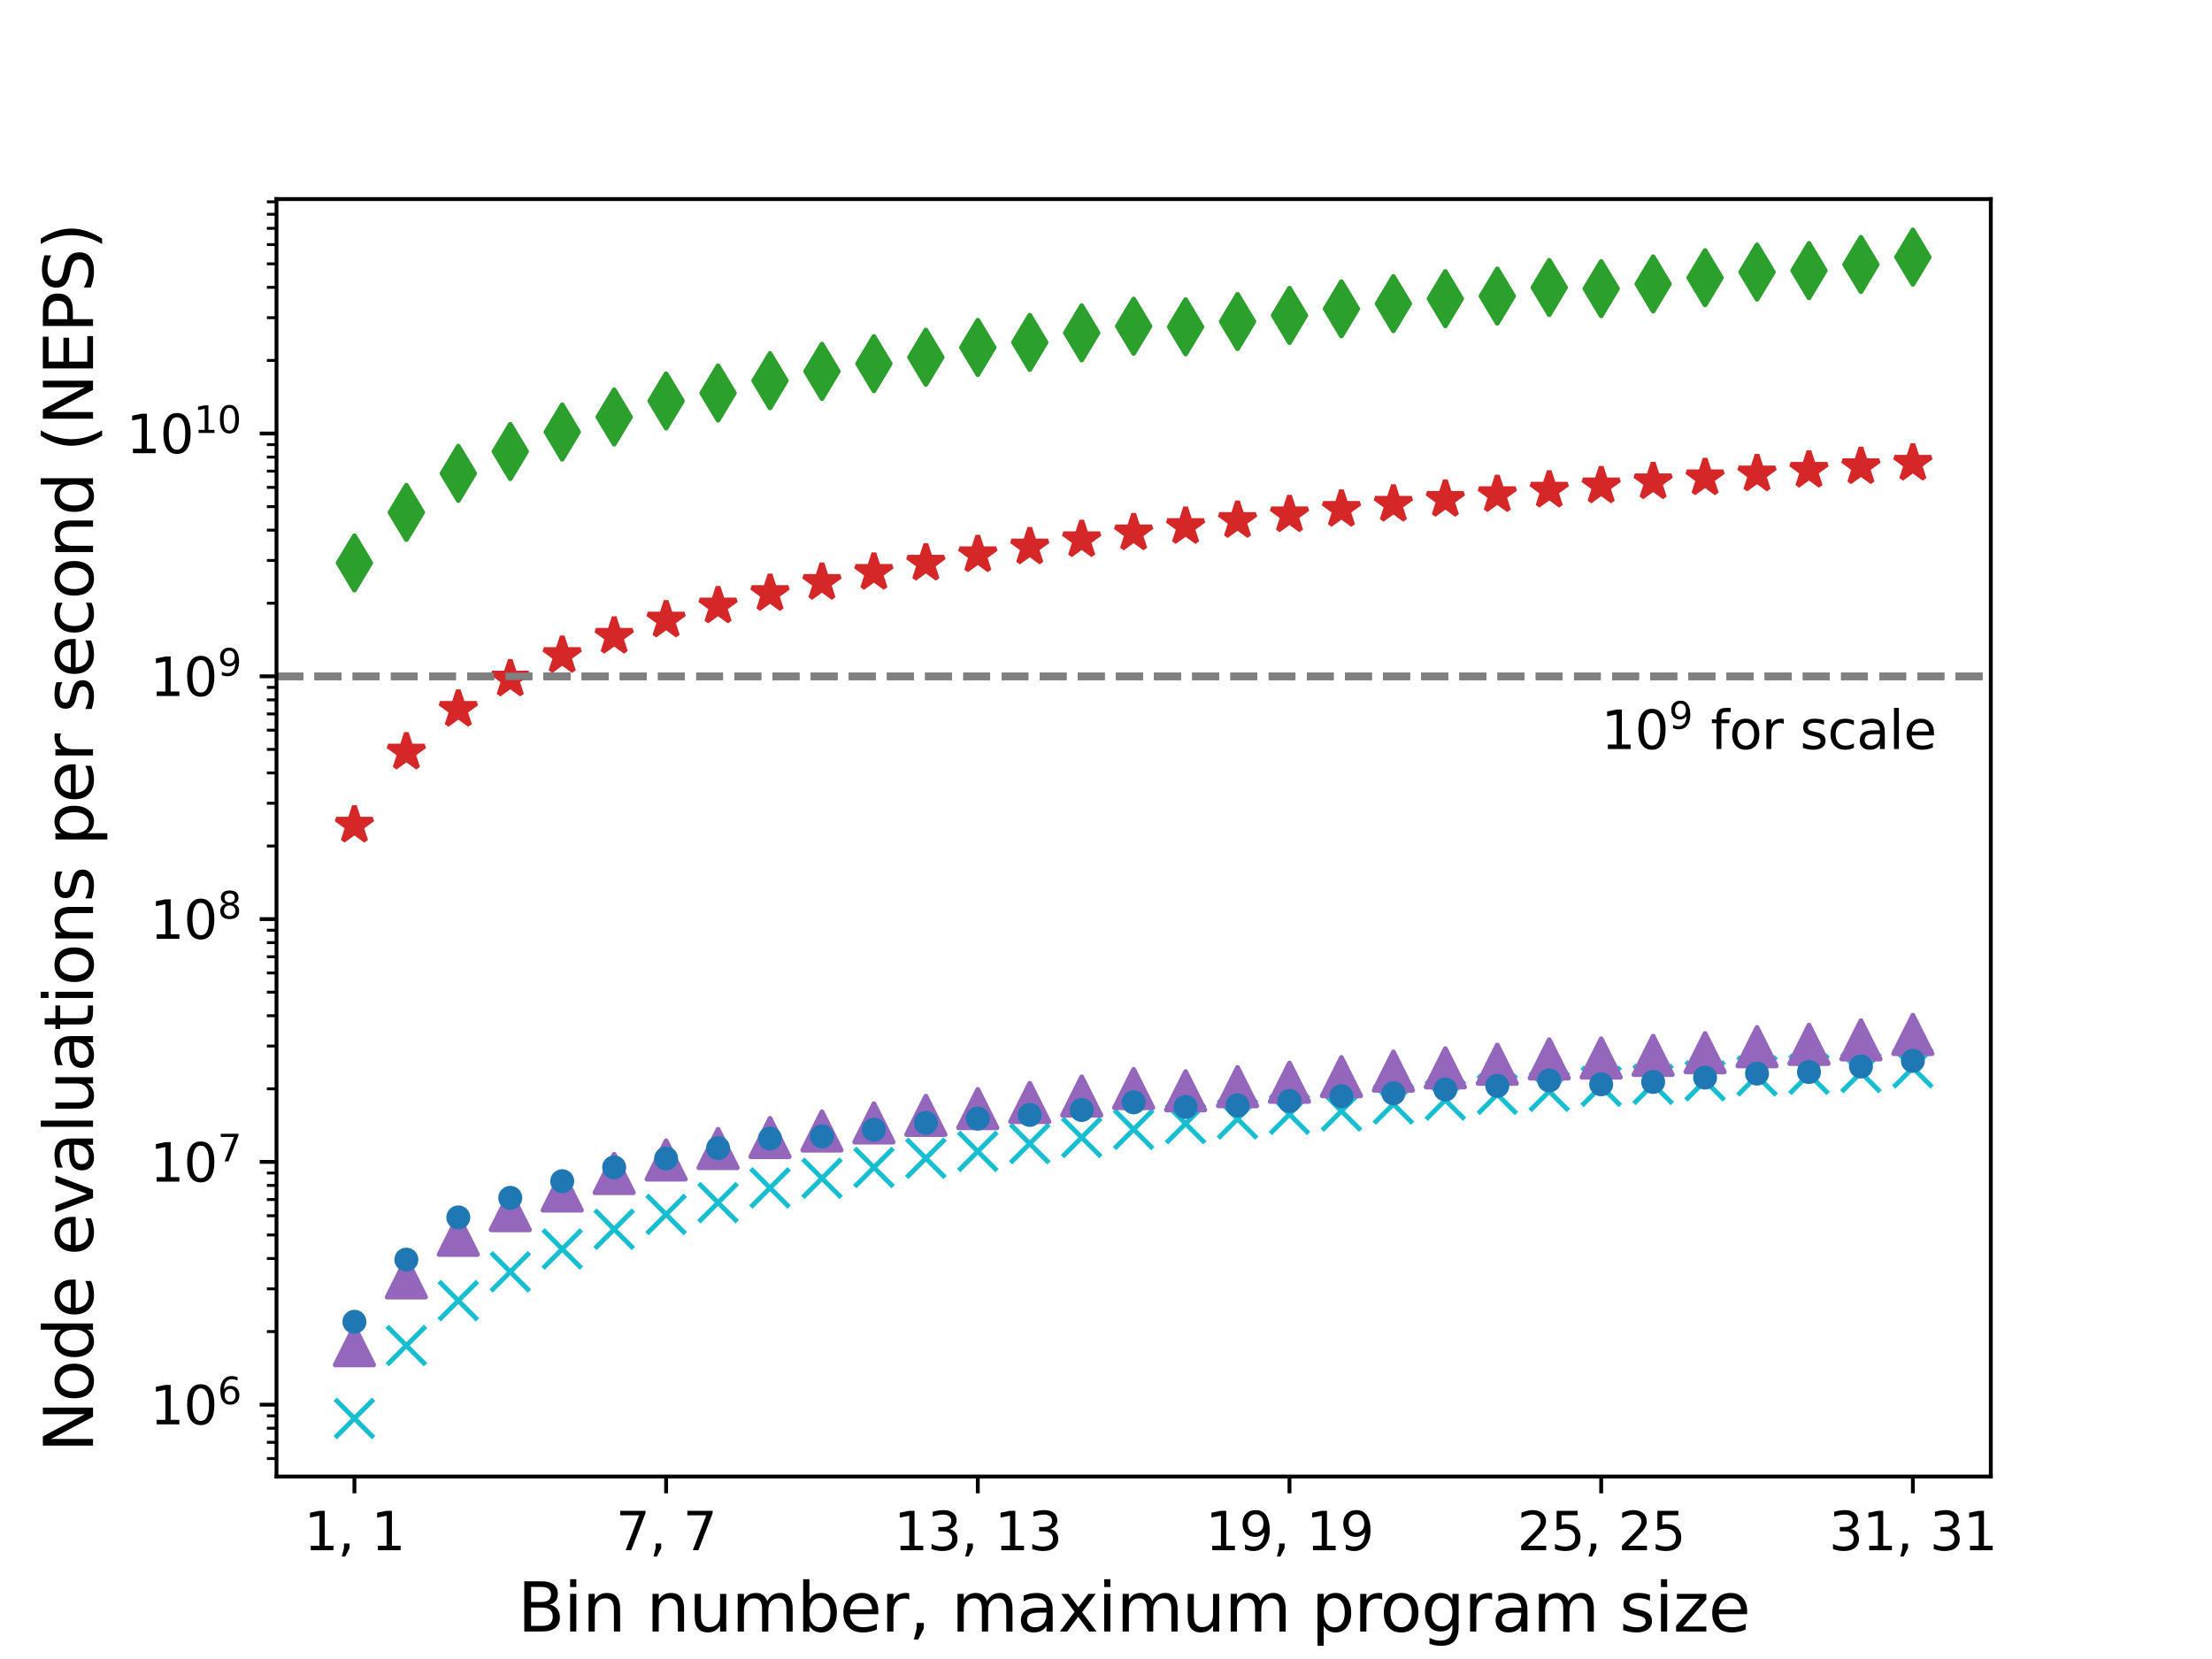 <?xml version="1.0" encoding="utf-8" standalone="no"?>
<!DOCTYPE svg PUBLIC "-//W3C//DTD SVG 1.1//EN"
  "http://www.w3.org/Graphics/SVG/1.1/DTD/svg11.dtd">
<svg xmlns:xlink="http://www.w3.org/1999/xlink" width="460.8pt" height="345.6pt" viewBox="0 0 460.8 345.6" xmlns="http://www.w3.org/2000/svg" version="1.1">
 <defs>
  <style type="text/css">*{stroke-linejoin: round; stroke-linecap: butt}</style>
 </defs>
 <g id="figure_1">
  <g id="patch_1">
   <path d="M 0 345.6 
L 460.8 345.6 
L 460.8 0 
L 0 0 
z
" style="fill: #ffffff"/>
  </g>
  <g id="axes_1">
   <g id="patch_2">
    <path d="M 57.6 307.584 
L 414.72 307.584 
L 414.72 41.472 
L 57.6 41.472 
z
" style="fill: #ffffff"/>
   </g>
   <g id="matplotlib.axis_1">
    <g id="xtick_1">
     <g id="line2d_1">
      <defs>
       <path id="mafe55c8845" d="M 0 0 
L 0 3.5 
" style="stroke: #000000; stroke-width: 0.8"/>
      </defs>
      <g>
       <use xlink:href="#mafe55c8845" x="73.833" y="307.584" style="stroke: #000000; stroke-width: 0.8"/>
      </g>
     </g>
     <g id="text_1">
      <!-- 1, 1 -->
      <g transform="translate(63.338 322.942) scale(0.11 -0.11)">
       <defs>
        <path id="DejaVuSans-31" d="M 794 531 
L 1825 531 
L 1825 4091 
L 703 3866 
L 703 4441 
L 1819 4666 
L 2450 4666 
L 2450 531 
L 3481 531 
L 3481 0 
L 794 0 
L 794 531 
z
" transform="scale(0.016)"/>
        <path id="DejaVuSans-2c" d="M 750 794 
L 1409 794 
L 1409 256 
L 897 -744 
L 494 -744 
L 750 256 
L 750 794 
z
" transform="scale(0.016)"/>
        <path id="DejaVuSans-20" transform="scale(0.016)"/>
       </defs>
       <use xlink:href="#DejaVuSans-31"/>
       <use xlink:href="#DejaVuSans-2c" x="63.623"/>
       <use xlink:href="#DejaVuSans-20" x="95.41"/>
       <use xlink:href="#DejaVuSans-31" x="127.197"/>
      </g>
     </g>
    </g>
    <g id="xtick_2">
     <g id="line2d_2">
      <g>
       <use xlink:href="#mafe55c8845" x="138.764" y="307.584" style="stroke: #000000; stroke-width: 0.8"/>
      </g>
     </g>
     <g id="text_2">
      <!-- 7, 7 -->
      <g transform="translate(128.269 322.942) scale(0.11 -0.11)">
       <defs>
        <path id="DejaVuSans-37" d="M 525 4666 
L 3525 4666 
L 3525 4397 
L 1831 0 
L 1172 0 
L 2766 4134 
L 525 4134 
L 525 4666 
z
" transform="scale(0.016)"/>
       </defs>
       <use xlink:href="#DejaVuSans-37"/>
       <use xlink:href="#DejaVuSans-2c" x="63.623"/>
       <use xlink:href="#DejaVuSans-20" x="95.41"/>
       <use xlink:href="#DejaVuSans-37" x="127.197"/>
      </g>
     </g>
    </g>
    <g id="xtick_3">
     <g id="line2d_3">
      <g>
       <use xlink:href="#mafe55c8845" x="203.695" y="307.584" style="stroke: #000000; stroke-width: 0.8"/>
      </g>
     </g>
     <g id="text_3">
      <!-- 13, 13 -->
      <g transform="translate(186.201 322.942) scale(0.11 -0.11)">
       <defs>
        <path id="DejaVuSans-33" d="M 2597 2516 
Q 3050 2419 3304 2112 
Q 3559 1806 3559 1356 
Q 3559 666 3084 287 
Q 2609 -91 1734 -91 
Q 1441 -91 1130 -33 
Q 819 25 488 141 
L 488 750 
Q 750 597 1062 519 
Q 1375 441 1716 441 
Q 2309 441 2620 675 
Q 2931 909 2931 1356 
Q 2931 1769 2642 2001 
Q 2353 2234 1838 2234 
L 1294 2234 
L 1294 2753 
L 1863 2753 
Q 2328 2753 2575 2939 
Q 2822 3125 2822 3475 
Q 2822 3834 2567 4026 
Q 2313 4219 1838 4219 
Q 1578 4219 1281 4162 
Q 984 4106 628 3988 
L 628 4550 
Q 988 4650 1302 4700 
Q 1616 4750 1894 4750 
Q 2613 4750 3031 4423 
Q 3450 4097 3450 3541 
Q 3450 3153 3228 2886 
Q 3006 2619 2597 2516 
z
" transform="scale(0.016)"/>
       </defs>
       <use xlink:href="#DejaVuSans-31"/>
       <use xlink:href="#DejaVuSans-33" x="63.623"/>
       <use xlink:href="#DejaVuSans-2c" x="127.246"/>
       <use xlink:href="#DejaVuSans-20" x="159.033"/>
       <use xlink:href="#DejaVuSans-31" x="190.82"/>
       <use xlink:href="#DejaVuSans-33" x="254.443"/>
      </g>
     </g>
    </g>
    <g id="xtick_4">
     <g id="line2d_4">
      <g>
       <use xlink:href="#mafe55c8845" x="268.625" y="307.584" style="stroke: #000000; stroke-width: 0.8"/>
      </g>
     </g>
     <g id="text_4">
      <!-- 19, 19 -->
      <g transform="translate(251.132 322.942) scale(0.11 -0.11)">
       <defs>
        <path id="DejaVuSans-39" d="M 703 97 
L 703 672 
Q 941 559 1184 500 
Q 1428 441 1663 441 
Q 2288 441 2617 861 
Q 2947 1281 2994 2138 
Q 2813 1869 2534 1725 
Q 2256 1581 1919 1581 
Q 1219 1581 811 2004 
Q 403 2428 403 3163 
Q 403 3881 828 4315 
Q 1253 4750 1959 4750 
Q 2769 4750 3195 4129 
Q 3622 3509 3622 2328 
Q 3622 1225 3098 567 
Q 2575 -91 1691 -91 
Q 1453 -91 1209 -44 
Q 966 3 703 97 
z
M 1959 2075 
Q 2384 2075 2632 2365 
Q 2881 2656 2881 3163 
Q 2881 3666 2632 3958 
Q 2384 4250 1959 4250 
Q 1534 4250 1286 3958 
Q 1038 3666 1038 3163 
Q 1038 2656 1286 2365 
Q 1534 2075 1959 2075 
z
" transform="scale(0.016)"/>
       </defs>
       <use xlink:href="#DejaVuSans-31"/>
       <use xlink:href="#DejaVuSans-39" x="63.623"/>
       <use xlink:href="#DejaVuSans-2c" x="127.246"/>
       <use xlink:href="#DejaVuSans-20" x="159.033"/>
       <use xlink:href="#DejaVuSans-31" x="190.82"/>
       <use xlink:href="#DejaVuSans-39" x="254.443"/>
      </g>
     </g>
    </g>
    <g id="xtick_5">
     <g id="line2d_5">
      <g>
       <use xlink:href="#mafe55c8845" x="333.556" y="307.584" style="stroke: #000000; stroke-width: 0.8"/>
      </g>
     </g>
     <g id="text_5">
      <!-- 25, 25 -->
      <g transform="translate(316.063 322.942) scale(0.11 -0.11)">
       <defs>
        <path id="DejaVuSans-32" d="M 1228 531 
L 3431 531 
L 3431 0 
L 469 0 
L 469 531 
Q 828 903 1448 1529 
Q 2069 2156 2228 2338 
Q 2531 2678 2651 2914 
Q 2772 3150 2772 3378 
Q 2772 3750 2511 3984 
Q 2250 4219 1831 4219 
Q 1534 4219 1204 4116 
Q 875 4013 500 3803 
L 500 4441 
Q 881 4594 1212 4672 
Q 1544 4750 1819 4750 
Q 2544 4750 2975 4387 
Q 3406 4025 3406 3419 
Q 3406 3131 3298 2873 
Q 3191 2616 2906 2266 
Q 2828 2175 2409 1742 
Q 1991 1309 1228 531 
z
" transform="scale(0.016)"/>
        <path id="DejaVuSans-35" d="M 691 4666 
L 3169 4666 
L 3169 4134 
L 1269 4134 
L 1269 2991 
Q 1406 3038 1543 3061 
Q 1681 3084 1819 3084 
Q 2600 3084 3056 2656 
Q 3513 2228 3513 1497 
Q 3513 744 3044 326 
Q 2575 -91 1722 -91 
Q 1428 -91 1123 -41 
Q 819 9 494 109 
L 494 744 
Q 775 591 1075 516 
Q 1375 441 1709 441 
Q 2250 441 2565 725 
Q 2881 1009 2881 1497 
Q 2881 1984 2565 2268 
Q 2250 2553 1709 2553 
Q 1456 2553 1204 2497 
Q 953 2441 691 2322 
L 691 4666 
z
" transform="scale(0.016)"/>
       </defs>
       <use xlink:href="#DejaVuSans-32"/>
       <use xlink:href="#DejaVuSans-35" x="63.623"/>
       <use xlink:href="#DejaVuSans-2c" x="127.246"/>
       <use xlink:href="#DejaVuSans-20" x="159.033"/>
       <use xlink:href="#DejaVuSans-32" x="190.82"/>
       <use xlink:href="#DejaVuSans-35" x="254.443"/>
      </g>
     </g>
    </g>
    <g id="xtick_6">
     <g id="line2d_6">
      <g>
       <use xlink:href="#mafe55c8845" x="398.487" y="307.584" style="stroke: #000000; stroke-width: 0.8"/>
      </g>
     </g>
     <g id="text_6">
      <!-- 31, 31 -->
      <g transform="translate(380.994 322.942) scale(0.11 -0.11)">
       <use xlink:href="#DejaVuSans-33"/>
       <use xlink:href="#DejaVuSans-31" x="63.623"/>
       <use xlink:href="#DejaVuSans-2c" x="127.246"/>
       <use xlink:href="#DejaVuSans-20" x="159.033"/>
       <use xlink:href="#DejaVuSans-33" x="190.82"/>
       <use xlink:href="#DejaVuSans-31" x="254.443"/>
      </g>
     </g>
    </g>
    <g id="text_7">
     <!-- Bin number, maximum program size -->
     <g transform="translate(107.815 339.868) scale(0.14 -0.14)">
      <defs>
       <path id="DejaVuSans-42" d="M 1259 2228 
L 1259 519 
L 2272 519 
Q 2781 519 3026 730 
Q 3272 941 3272 1375 
Q 3272 1813 3026 2020 
Q 2781 2228 2272 2228 
L 1259 2228 
z
M 1259 4147 
L 1259 2741 
L 2194 2741 
Q 2656 2741 2882 2914 
Q 3109 3088 3109 3444 
Q 3109 3797 2882 3972 
Q 2656 4147 2194 4147 
L 1259 4147 
z
M 628 4666 
L 2241 4666 
Q 2963 4666 3353 4366 
Q 3744 4066 3744 3513 
Q 3744 3084 3544 2831 
Q 3344 2578 2956 2516 
Q 3422 2416 3680 2098 
Q 3938 1781 3938 1306 
Q 3938 681 3513 340 
Q 3088 0 2303 0 
L 628 0 
L 628 4666 
z
" transform="scale(0.016)"/>
       <path id="DejaVuSans-69" d="M 603 3500 
L 1178 3500 
L 1178 0 
L 603 0 
L 603 3500 
z
M 603 4863 
L 1178 4863 
L 1178 4134 
L 603 4134 
L 603 4863 
z
" transform="scale(0.016)"/>
       <path id="DejaVuSans-6e" d="M 3513 2113 
L 3513 0 
L 2938 0 
L 2938 2094 
Q 2938 2591 2744 2837 
Q 2550 3084 2163 3084 
Q 1697 3084 1428 2787 
Q 1159 2491 1159 1978 
L 1159 0 
L 581 0 
L 581 3500 
L 1159 3500 
L 1159 2956 
Q 1366 3272 1645 3428 
Q 1925 3584 2291 3584 
Q 2894 3584 3203 3211 
Q 3513 2838 3513 2113 
z
" transform="scale(0.016)"/>
       <path id="DejaVuSans-75" d="M 544 1381 
L 544 3500 
L 1119 3500 
L 1119 1403 
Q 1119 906 1312 657 
Q 1506 409 1894 409 
Q 2359 409 2629 706 
Q 2900 1003 2900 1516 
L 2900 3500 
L 3475 3500 
L 3475 0 
L 2900 0 
L 2900 538 
Q 2691 219 2414 64 
Q 2138 -91 1772 -91 
Q 1169 -91 856 284 
Q 544 659 544 1381 
z
M 1991 3584 
L 1991 3584 
z
" transform="scale(0.016)"/>
       <path id="DejaVuSans-6d" d="M 3328 2828 
Q 3544 3216 3844 3400 
Q 4144 3584 4550 3584 
Q 5097 3584 5394 3201 
Q 5691 2819 5691 2113 
L 5691 0 
L 5113 0 
L 5113 2094 
Q 5113 2597 4934 2840 
Q 4756 3084 4391 3084 
Q 3944 3084 3684 2787 
Q 3425 2491 3425 1978 
L 3425 0 
L 2847 0 
L 2847 2094 
Q 2847 2600 2669 2842 
Q 2491 3084 2119 3084 
Q 1678 3084 1418 2786 
Q 1159 2488 1159 1978 
L 1159 0 
L 581 0 
L 581 3500 
L 1159 3500 
L 1159 2956 
Q 1356 3278 1631 3431 
Q 1906 3584 2284 3584 
Q 2666 3584 2933 3390 
Q 3200 3197 3328 2828 
z
" transform="scale(0.016)"/>
       <path id="DejaVuSans-62" d="M 3116 1747 
Q 3116 2381 2855 2742 
Q 2594 3103 2138 3103 
Q 1681 3103 1420 2742 
Q 1159 2381 1159 1747 
Q 1159 1113 1420 752 
Q 1681 391 2138 391 
Q 2594 391 2855 752 
Q 3116 1113 3116 1747 
z
M 1159 2969 
Q 1341 3281 1617 3432 
Q 1894 3584 2278 3584 
Q 2916 3584 3314 3078 
Q 3713 2572 3713 1747 
Q 3713 922 3314 415 
Q 2916 -91 2278 -91 
Q 1894 -91 1617 61 
Q 1341 213 1159 525 
L 1159 0 
L 581 0 
L 581 4863 
L 1159 4863 
L 1159 2969 
z
" transform="scale(0.016)"/>
       <path id="DejaVuSans-65" d="M 3597 1894 
L 3597 1613 
L 953 1613 
Q 991 1019 1311 708 
Q 1631 397 2203 397 
Q 2534 397 2845 478 
Q 3156 559 3463 722 
L 3463 178 
Q 3153 47 2828 -22 
Q 2503 -91 2169 -91 
Q 1331 -91 842 396 
Q 353 884 353 1716 
Q 353 2575 817 3079 
Q 1281 3584 2069 3584 
Q 2775 3584 3186 3129 
Q 3597 2675 3597 1894 
z
M 3022 2063 
Q 3016 2534 2758 2815 
Q 2500 3097 2075 3097 
Q 1594 3097 1305 2825 
Q 1016 2553 972 2059 
L 3022 2063 
z
" transform="scale(0.016)"/>
       <path id="DejaVuSans-72" d="M 2631 2963 
Q 2534 3019 2420 3045 
Q 2306 3072 2169 3072 
Q 1681 3072 1420 2755 
Q 1159 2438 1159 1844 
L 1159 0 
L 581 0 
L 581 3500 
L 1159 3500 
L 1159 2956 
Q 1341 3275 1631 3429 
Q 1922 3584 2338 3584 
Q 2397 3584 2469 3576 
Q 2541 3569 2628 3553 
L 2631 2963 
z
" transform="scale(0.016)"/>
       <path id="DejaVuSans-61" d="M 2194 1759 
Q 1497 1759 1228 1600 
Q 959 1441 959 1056 
Q 959 750 1161 570 
Q 1363 391 1709 391 
Q 2188 391 2477 730 
Q 2766 1069 2766 1631 
L 2766 1759 
L 2194 1759 
z
M 3341 1997 
L 3341 0 
L 2766 0 
L 2766 531 
Q 2569 213 2275 61 
Q 1981 -91 1556 -91 
Q 1019 -91 701 211 
Q 384 513 384 1019 
Q 384 1609 779 1909 
Q 1175 2209 1959 2209 
L 2766 2209 
L 2766 2266 
Q 2766 2663 2505 2880 
Q 2244 3097 1772 3097 
Q 1472 3097 1187 3025 
Q 903 2953 641 2809 
L 641 3341 
Q 956 3463 1253 3523 
Q 1550 3584 1831 3584 
Q 2591 3584 2966 3190 
Q 3341 2797 3341 1997 
z
" transform="scale(0.016)"/>
       <path id="DejaVuSans-78" d="M 3513 3500 
L 2247 1797 
L 3578 0 
L 2900 0 
L 1881 1375 
L 863 0 
L 184 0 
L 1544 1831 
L 300 3500 
L 978 3500 
L 1906 2253 
L 2834 3500 
L 3513 3500 
z
" transform="scale(0.016)"/>
       <path id="DejaVuSans-70" d="M 1159 525 
L 1159 -1331 
L 581 -1331 
L 581 3500 
L 1159 3500 
L 1159 2969 
Q 1341 3281 1617 3432 
Q 1894 3584 2278 3584 
Q 2916 3584 3314 3078 
Q 3713 2572 3713 1747 
Q 3713 922 3314 415 
Q 2916 -91 2278 -91 
Q 1894 -91 1617 61 
Q 1341 213 1159 525 
z
M 3116 1747 
Q 3116 2381 2855 2742 
Q 2594 3103 2138 3103 
Q 1681 3103 1420 2742 
Q 1159 2381 1159 1747 
Q 1159 1113 1420 752 
Q 1681 391 2138 391 
Q 2594 391 2855 752 
Q 3116 1113 3116 1747 
z
" transform="scale(0.016)"/>
       <path id="DejaVuSans-6f" d="M 1959 3097 
Q 1497 3097 1228 2736 
Q 959 2375 959 1747 
Q 959 1119 1226 758 
Q 1494 397 1959 397 
Q 2419 397 2687 759 
Q 2956 1122 2956 1747 
Q 2956 2369 2687 2733 
Q 2419 3097 1959 3097 
z
M 1959 3584 
Q 2709 3584 3137 3096 
Q 3566 2609 3566 1747 
Q 3566 888 3137 398 
Q 2709 -91 1959 -91 
Q 1206 -91 779 398 
Q 353 888 353 1747 
Q 353 2609 779 3096 
Q 1206 3584 1959 3584 
z
" transform="scale(0.016)"/>
       <path id="DejaVuSans-67" d="M 2906 1791 
Q 2906 2416 2648 2759 
Q 2391 3103 1925 3103 
Q 1463 3103 1205 2759 
Q 947 2416 947 1791 
Q 947 1169 1205 825 
Q 1463 481 1925 481 
Q 2391 481 2648 825 
Q 2906 1169 2906 1791 
z
M 3481 434 
Q 3481 -459 3084 -895 
Q 2688 -1331 1869 -1331 
Q 1566 -1331 1297 -1286 
Q 1028 -1241 775 -1147 
L 775 -588 
Q 1028 -725 1275 -790 
Q 1522 -856 1778 -856 
Q 2344 -856 2625 -561 
Q 2906 -266 2906 331 
L 2906 616 
Q 2728 306 2450 153 
Q 2172 0 1784 0 
Q 1141 0 747 490 
Q 353 981 353 1791 
Q 353 2603 747 3093 
Q 1141 3584 1784 3584 
Q 2172 3584 2450 3431 
Q 2728 3278 2906 2969 
L 2906 3500 
L 3481 3500 
L 3481 434 
z
" transform="scale(0.016)"/>
       <path id="DejaVuSans-73" d="M 2834 3397 
L 2834 2853 
Q 2591 2978 2328 3040 
Q 2066 3103 1784 3103 
Q 1356 3103 1142 2972 
Q 928 2841 928 2578 
Q 928 2378 1081 2264 
Q 1234 2150 1697 2047 
L 1894 2003 
Q 2506 1872 2764 1633 
Q 3022 1394 3022 966 
Q 3022 478 2636 193 
Q 2250 -91 1575 -91 
Q 1294 -91 989 -36 
Q 684 19 347 128 
L 347 722 
Q 666 556 975 473 
Q 1284 391 1588 391 
Q 1994 391 2212 530 
Q 2431 669 2431 922 
Q 2431 1156 2273 1281 
Q 2116 1406 1581 1522 
L 1381 1569 
Q 847 1681 609 1914 
Q 372 2147 372 2553 
Q 372 3047 722 3315 
Q 1072 3584 1716 3584 
Q 2034 3584 2315 3537 
Q 2597 3491 2834 3397 
z
" transform="scale(0.016)"/>
       <path id="DejaVuSans-7a" d="M 353 3500 
L 3084 3500 
L 3084 2975 
L 922 459 
L 3084 459 
L 3084 0 
L 275 0 
L 275 525 
L 2438 3041 
L 353 3041 
L 353 3500 
z
" transform="scale(0.016)"/>
      </defs>
      <use xlink:href="#DejaVuSans-42"/>
      <use xlink:href="#DejaVuSans-69" x="68.604"/>
      <use xlink:href="#DejaVuSans-6e" x="96.387"/>
      <use xlink:href="#DejaVuSans-20" x="159.766"/>
      <use xlink:href="#DejaVuSans-6e" x="191.553"/>
      <use xlink:href="#DejaVuSans-75" x="254.932"/>
      <use xlink:href="#DejaVuSans-6d" x="318.311"/>
      <use xlink:href="#DejaVuSans-62" x="415.723"/>
      <use xlink:href="#DejaVuSans-65" x="479.199"/>
      <use xlink:href="#DejaVuSans-72" x="540.723"/>
      <use xlink:href="#DejaVuSans-2c" x="581.836"/>
      <use xlink:href="#DejaVuSans-20" x="613.623"/>
      <use xlink:href="#DejaVuSans-6d" x="645.41"/>
      <use xlink:href="#DejaVuSans-61" x="742.822"/>
      <use xlink:href="#DejaVuSans-78" x="804.102"/>
      <use xlink:href="#DejaVuSans-69" x="863.281"/>
      <use xlink:href="#DejaVuSans-6d" x="891.064"/>
      <use xlink:href="#DejaVuSans-75" x="988.477"/>
      <use xlink:href="#DejaVuSans-6d" x="1051.855"/>
      <use xlink:href="#DejaVuSans-20" x="1149.268"/>
      <use xlink:href="#DejaVuSans-70" x="1181.055"/>
      <use xlink:href="#DejaVuSans-72" x="1244.531"/>
      <use xlink:href="#DejaVuSans-6f" x="1283.395"/>
      <use xlink:href="#DejaVuSans-67" x="1344.576"/>
      <use xlink:href="#DejaVuSans-72" x="1408.053"/>
      <use xlink:href="#DejaVuSans-61" x="1449.166"/>
      <use xlink:href="#DejaVuSans-6d" x="1510.445"/>
      <use xlink:href="#DejaVuSans-20" x="1607.857"/>
      <use xlink:href="#DejaVuSans-73" x="1639.645"/>
      <use xlink:href="#DejaVuSans-69" x="1691.744"/>
      <use xlink:href="#DejaVuSans-7a" x="1719.527"/>
      <use xlink:href="#DejaVuSans-65" x="1772.018"/>
     </g>
    </g>
   </g>
   <g id="matplotlib.axis_2">
    <g id="ytick_1">
     <g id="line2d_7">
      <defs>
       <path id="m98883ebbb6" d="M 0 0 
L -3.5 0 
" style="stroke: #000000; stroke-width: 0.8"/>
      </defs>
      <g>
       <use xlink:href="#m98883ebbb6" x="57.6" y="292.624" style="stroke: #000000; stroke-width: 0.8"/>
      </g>
     </g>
     <g id="text_8">
      <!-- $\mathdefault{10^{6}}$ -->
      <g transform="translate(31.24 296.803) scale(0.11 -0.11)">
       <defs>
        <path id="DejaVuSans-30" d="M 2034 4250 
Q 1547 4250 1301 3770 
Q 1056 3291 1056 2328 
Q 1056 1369 1301 889 
Q 1547 409 2034 409 
Q 2525 409 2770 889 
Q 3016 1369 3016 2328 
Q 3016 3291 2770 3770 
Q 2525 4250 2034 4250 
z
M 2034 4750 
Q 2819 4750 3233 4129 
Q 3647 3509 3647 2328 
Q 3647 1150 3233 529 
Q 2819 -91 2034 -91 
Q 1250 -91 836 529 
Q 422 1150 422 2328 
Q 422 3509 836 4129 
Q 1250 4750 2034 4750 
z
" transform="scale(0.016)"/>
        <path id="DejaVuSans-36" d="M 2113 2584 
Q 1688 2584 1439 2293 
Q 1191 2003 1191 1497 
Q 1191 994 1439 701 
Q 1688 409 2113 409 
Q 2538 409 2786 701 
Q 3034 994 3034 1497 
Q 3034 2003 2786 2293 
Q 2538 2584 2113 2584 
z
M 3366 4563 
L 3366 3988 
Q 3128 4100 2886 4159 
Q 2644 4219 2406 4219 
Q 1781 4219 1451 3797 
Q 1122 3375 1075 2522 
Q 1259 2794 1537 2939 
Q 1816 3084 2150 3084 
Q 2853 3084 3261 2657 
Q 3669 2231 3669 1497 
Q 3669 778 3244 343 
Q 2819 -91 2113 -91 
Q 1303 -91 875 529 
Q 447 1150 447 2328 
Q 447 3434 972 4092 
Q 1497 4750 2381 4750 
Q 2619 4750 2861 4703 
Q 3103 4656 3366 4563 
z
" transform="scale(0.016)"/>
       </defs>
       <use xlink:href="#DejaVuSans-31" transform="translate(0 0.766)"/>
       <use xlink:href="#DejaVuSans-30" transform="translate(63.623 0.766)"/>
       <use xlink:href="#DejaVuSans-36" transform="translate(128.203 39.047) scale(0.7)"/>
      </g>
     </g>
    </g>
    <g id="ytick_2">
     <g id="line2d_8">
      <g>
       <use xlink:href="#m98883ebbb6" x="57.6" y="242.045" style="stroke: #000000; stroke-width: 0.8"/>
      </g>
     </g>
     <g id="text_9">
      <!-- $\mathdefault{10^{7}}$ -->
      <g transform="translate(31.24 246.224) scale(0.11 -0.11)">
       <use xlink:href="#DejaVuSans-31" transform="translate(0 0.684)"/>
       <use xlink:href="#DejaVuSans-30" transform="translate(63.623 0.684)"/>
       <use xlink:href="#DejaVuSans-37" transform="translate(128.203 38.966) scale(0.7)"/>
      </g>
     </g>
    </g>
    <g id="ytick_3">
     <g id="line2d_9">
      <g>
       <use xlink:href="#m98883ebbb6" x="57.6" y="191.466" style="stroke: #000000; stroke-width: 0.8"/>
      </g>
     </g>
     <g id="text_10">
      <!-- $\mathdefault{10^{8}}$ -->
      <g transform="translate(31.24 195.646) scale(0.11 -0.11)">
       <defs>
        <path id="DejaVuSans-38" d="M 2034 2216 
Q 1584 2216 1326 1975 
Q 1069 1734 1069 1313 
Q 1069 891 1326 650 
Q 1584 409 2034 409 
Q 2484 409 2743 651 
Q 3003 894 3003 1313 
Q 3003 1734 2745 1975 
Q 2488 2216 2034 2216 
z
M 1403 2484 
Q 997 2584 770 2862 
Q 544 3141 544 3541 
Q 544 4100 942 4425 
Q 1341 4750 2034 4750 
Q 2731 4750 3128 4425 
Q 3525 4100 3525 3541 
Q 3525 3141 3298 2862 
Q 3072 2584 2669 2484 
Q 3125 2378 3379 2068 
Q 3634 1759 3634 1313 
Q 3634 634 3220 271 
Q 2806 -91 2034 -91 
Q 1263 -91 848 271 
Q 434 634 434 1313 
Q 434 1759 690 2068 
Q 947 2378 1403 2484 
z
M 1172 3481 
Q 1172 3119 1398 2916 
Q 1625 2713 2034 2713 
Q 2441 2713 2670 2916 
Q 2900 3119 2900 3481 
Q 2900 3844 2670 4047 
Q 2441 4250 2034 4250 
Q 1625 4250 1398 4047 
Q 1172 3844 1172 3481 
z
" transform="scale(0.016)"/>
       </defs>
       <use xlink:href="#DejaVuSans-31" transform="translate(0 0.766)"/>
       <use xlink:href="#DejaVuSans-30" transform="translate(63.623 0.766)"/>
       <use xlink:href="#DejaVuSans-38" transform="translate(128.203 39.047) scale(0.7)"/>
      </g>
     </g>
    </g>
    <g id="ytick_4">
     <g id="line2d_10">
      <g>
       <use xlink:href="#m98883ebbb6" x="57.6" y="140.888" style="stroke: #000000; stroke-width: 0.8"/>
      </g>
     </g>
     <g id="text_11">
      <!-- $\mathdefault{10^{9}}$ -->
      <g transform="translate(31.24 145.067) scale(0.11 -0.11)">
       <use xlink:href="#DejaVuSans-31" transform="translate(0 0.766)"/>
       <use xlink:href="#DejaVuSans-30" transform="translate(63.623 0.766)"/>
       <use xlink:href="#DejaVuSans-39" transform="translate(128.203 39.047) scale(0.7)"/>
      </g>
     </g>
    </g>
    <g id="ytick_5">
     <g id="line2d_11">
      <g>
       <use xlink:href="#m98883ebbb6" x="57.6" y="90.309" style="stroke: #000000; stroke-width: 0.8"/>
      </g>
     </g>
     <g id="text_12">
      <!-- $\mathdefault{10^{10}}$ -->
      <g transform="translate(26.29 94.488) scale(0.11 -0.11)">
       <use xlink:href="#DejaVuSans-31" transform="translate(0 0.766)"/>
       <use xlink:href="#DejaVuSans-30" transform="translate(63.623 0.766)"/>
       <use xlink:href="#DejaVuSans-31" transform="translate(128.203 39.047) scale(0.7)"/>
       <use xlink:href="#DejaVuSans-30" transform="translate(172.739 39.047) scale(0.7)"/>
      </g>
     </g>
    </g>
    <g id="ytick_6">
     <g id="line2d_12">
      <defs>
       <path id="mbb73b46124" d="M 0 0 
L -2 0 
" style="stroke: #000000; stroke-width: 0.6"/>
      </defs>
      <g>
       <use xlink:href="#mbb73b46124" x="57.6" y="303.844" style="stroke: #000000; stroke-width: 0.6"/>
      </g>
     </g>
    </g>
    <g id="ytick_7">
     <g id="line2d_13">
      <g>
       <use xlink:href="#mbb73b46124" x="57.6" y="300.458" style="stroke: #000000; stroke-width: 0.6"/>
      </g>
     </g>
    </g>
    <g id="ytick_8">
     <g id="line2d_14">
      <g>
       <use xlink:href="#mbb73b46124" x="57.6" y="297.525" style="stroke: #000000; stroke-width: 0.6"/>
      </g>
     </g>
    </g>
    <g id="ytick_9">
     <g id="line2d_15">
      <g>
       <use xlink:href="#mbb73b46124" x="57.6" y="294.938" style="stroke: #000000; stroke-width: 0.6"/>
      </g>
     </g>
    </g>
    <g id="ytick_10">
     <g id="line2d_16">
      <g>
       <use xlink:href="#mbb73b46124" x="57.6" y="277.398" style="stroke: #000000; stroke-width: 0.6"/>
      </g>
     </g>
    </g>
    <g id="ytick_11">
     <g id="line2d_17">
      <g>
       <use xlink:href="#mbb73b46124" x="57.6" y="268.491" style="stroke: #000000; stroke-width: 0.6"/>
      </g>
     </g>
    </g>
    <g id="ytick_12">
     <g id="line2d_18">
      <g>
       <use xlink:href="#mbb73b46124" x="57.6" y="262.172" style="stroke: #000000; stroke-width: 0.6"/>
      </g>
     </g>
    </g>
    <g id="ytick_13">
     <g id="line2d_19">
      <g>
       <use xlink:href="#mbb73b46124" x="57.6" y="257.271" style="stroke: #000000; stroke-width: 0.6"/>
      </g>
     </g>
    </g>
    <g id="ytick_14">
     <g id="line2d_20">
      <g>
       <use xlink:href="#mbb73b46124" x="57.6" y="253.266" style="stroke: #000000; stroke-width: 0.6"/>
      </g>
     </g>
    </g>
    <g id="ytick_15">
     <g id="line2d_21">
      <g>
       <use xlink:href="#mbb73b46124" x="57.6" y="249.88" style="stroke: #000000; stroke-width: 0.6"/>
      </g>
     </g>
    </g>
    <g id="ytick_16">
     <g id="line2d_22">
      <g>
       <use xlink:href="#mbb73b46124" x="57.6" y="246.947" style="stroke: #000000; stroke-width: 0.6"/>
      </g>
     </g>
    </g>
    <g id="ytick_17">
     <g id="line2d_23">
      <g>
       <use xlink:href="#mbb73b46124" x="57.6" y="244.359" style="stroke: #000000; stroke-width: 0.6"/>
      </g>
     </g>
    </g>
    <g id="ytick_18">
     <g id="line2d_24">
      <g>
       <use xlink:href="#mbb73b46124" x="57.6" y="226.819" style="stroke: #000000; stroke-width: 0.6"/>
      </g>
     </g>
    </g>
    <g id="ytick_19">
     <g id="line2d_25">
      <g>
       <use xlink:href="#mbb73b46124" x="57.6" y="217.913" style="stroke: #000000; stroke-width: 0.6"/>
      </g>
     </g>
    </g>
    <g id="ytick_20">
     <g id="line2d_26">
      <g>
       <use xlink:href="#mbb73b46124" x="57.6" y="211.594" style="stroke: #000000; stroke-width: 0.6"/>
      </g>
     </g>
    </g>
    <g id="ytick_21">
     <g id="line2d_27">
      <g>
       <use xlink:href="#mbb73b46124" x="57.6" y="206.692" style="stroke: #000000; stroke-width: 0.6"/>
      </g>
     </g>
    </g>
    <g id="ytick_22">
     <g id="line2d_28">
      <g>
       <use xlink:href="#mbb73b46124" x="57.6" y="202.687" style="stroke: #000000; stroke-width: 0.6"/>
      </g>
     </g>
    </g>
    <g id="ytick_23">
     <g id="line2d_29">
      <g>
       <use xlink:href="#mbb73b46124" x="57.6" y="199.301" style="stroke: #000000; stroke-width: 0.6"/>
      </g>
     </g>
    </g>
    <g id="ytick_24">
     <g id="line2d_30">
      <g>
       <use xlink:href="#mbb73b46124" x="57.6" y="196.368" style="stroke: #000000; stroke-width: 0.6"/>
      </g>
     </g>
    </g>
    <g id="ytick_25">
     <g id="line2d_31">
      <g>
       <use xlink:href="#mbb73b46124" x="57.6" y="193.781" style="stroke: #000000; stroke-width: 0.6"/>
      </g>
     </g>
    </g>
    <g id="ytick_26">
     <g id="line2d_32">
      <g>
       <use xlink:href="#mbb73b46124" x="57.6" y="176.241" style="stroke: #000000; stroke-width: 0.6"/>
      </g>
     </g>
    </g>
    <g id="ytick_27">
     <g id="line2d_33">
      <g>
       <use xlink:href="#mbb73b46124" x="57.6" y="167.334" style="stroke: #000000; stroke-width: 0.6"/>
      </g>
     </g>
    </g>
    <g id="ytick_28">
     <g id="line2d_34">
      <g>
       <use xlink:href="#mbb73b46124" x="57.6" y="161.015" style="stroke: #000000; stroke-width: 0.6"/>
      </g>
     </g>
    </g>
    <g id="ytick_29">
     <g id="line2d_35">
      <g>
       <use xlink:href="#mbb73b46124" x="57.6" y="156.113" style="stroke: #000000; stroke-width: 0.6"/>
      </g>
     </g>
    </g>
    <g id="ytick_30">
     <g id="line2d_36">
      <g>
       <use xlink:href="#mbb73b46124" x="57.6" y="152.109" style="stroke: #000000; stroke-width: 0.6"/>
      </g>
     </g>
    </g>
    <g id="ytick_31">
     <g id="line2d_37">
      <g>
       <use xlink:href="#mbb73b46124" x="57.6" y="148.723" style="stroke: #000000; stroke-width: 0.6"/>
      </g>
     </g>
    </g>
    <g id="ytick_32">
     <g id="line2d_38">
      <g>
       <use xlink:href="#mbb73b46124" x="57.6" y="145.789" style="stroke: #000000; stroke-width: 0.6"/>
      </g>
     </g>
    </g>
    <g id="ytick_33">
     <g id="line2d_39">
      <g>
       <use xlink:href="#mbb73b46124" x="57.6" y="143.202" style="stroke: #000000; stroke-width: 0.6"/>
      </g>
     </g>
    </g>
    <g id="ytick_34">
     <g id="line2d_40">
      <g>
       <use xlink:href="#mbb73b46124" x="57.6" y="125.662" style="stroke: #000000; stroke-width: 0.6"/>
      </g>
     </g>
    </g>
    <g id="ytick_35">
     <g id="line2d_41">
      <g>
       <use xlink:href="#mbb73b46124" x="57.6" y="116.756" style="stroke: #000000; stroke-width: 0.6"/>
      </g>
     </g>
    </g>
    <g id="ytick_36">
     <g id="line2d_42">
      <g>
       <use xlink:href="#mbb73b46124" x="57.6" y="110.436" style="stroke: #000000; stroke-width: 0.6"/>
      </g>
     </g>
    </g>
    <g id="ytick_37">
     <g id="line2d_43">
      <g>
       <use xlink:href="#mbb73b46124" x="57.6" y="105.535" style="stroke: #000000; stroke-width: 0.6"/>
      </g>
     </g>
    </g>
    <g id="ytick_38">
     <g id="line2d_44">
      <g>
       <use xlink:href="#mbb73b46124" x="57.6" y="101.53" style="stroke: #000000; stroke-width: 0.6"/>
      </g>
     </g>
    </g>
    <g id="ytick_39">
     <g id="line2d_45">
      <g>
       <use xlink:href="#mbb73b46124" x="57.6" y="98.144" style="stroke: #000000; stroke-width: 0.6"/>
      </g>
     </g>
    </g>
    <g id="ytick_40">
     <g id="line2d_46">
      <g>
       <use xlink:href="#mbb73b46124" x="57.6" y="95.211" style="stroke: #000000; stroke-width: 0.6"/>
      </g>
     </g>
    </g>
    <g id="ytick_41">
     <g id="line2d_47">
      <g>
       <use xlink:href="#mbb73b46124" x="57.6" y="92.624" style="stroke: #000000; stroke-width: 0.6"/>
      </g>
     </g>
    </g>
    <g id="ytick_42">
     <g id="line2d_48">
      <g>
       <use xlink:href="#mbb73b46124" x="57.6" y="75.084" style="stroke: #000000; stroke-width: 0.6"/>
      </g>
     </g>
    </g>
    <g id="ytick_43">
     <g id="line2d_49">
      <g>
       <use xlink:href="#mbb73b46124" x="57.6" y="66.177" style="stroke: #000000; stroke-width: 0.6"/>
      </g>
     </g>
    </g>
    <g id="ytick_44">
     <g id="line2d_50">
      <g>
       <use xlink:href="#mbb73b46124" x="57.6" y="59.858" style="stroke: #000000; stroke-width: 0.6"/>
      </g>
     </g>
    </g>
    <g id="ytick_45">
     <g id="line2d_51">
      <g>
       <use xlink:href="#mbb73b46124" x="57.6" y="54.956" style="stroke: #000000; stroke-width: 0.6"/>
      </g>
     </g>
    </g>
    <g id="ytick_46">
     <g id="line2d_52">
      <g>
       <use xlink:href="#mbb73b46124" x="57.6" y="50.951" style="stroke: #000000; stroke-width: 0.6"/>
      </g>
     </g>
    </g>
    <g id="ytick_47">
     <g id="line2d_53">
      <g>
       <use xlink:href="#mbb73b46124" x="57.6" y="47.565" style="stroke: #000000; stroke-width: 0.6"/>
      </g>
     </g>
    </g>
    <g id="ytick_48">
     <g id="line2d_54">
      <g>
       <use xlink:href="#mbb73b46124" x="57.6" y="44.632" style="stroke: #000000; stroke-width: 0.6"/>
      </g>
     </g>
    </g>
    <g id="ytick_49">
     <g id="line2d_55">
      <g>
       <use xlink:href="#mbb73b46124" x="57.6" y="42.045" style="stroke: #000000; stroke-width: 0.6"/>
      </g>
     </g>
    </g>
    <g id="text_13">
     <!-- Node evaluations per second (NEPS) -->
     <g transform="translate(19.378 302.545) rotate(-90) scale(0.14 -0.14)">
      <defs>
       <path id="DejaVuSans-4e" d="M 628 4666 
L 1478 4666 
L 3547 763 
L 3547 4666 
L 4159 4666 
L 4159 0 
L 3309 0 
L 1241 3903 
L 1241 0 
L 628 0 
L 628 4666 
z
" transform="scale(0.016)"/>
       <path id="DejaVuSans-64" d="M 2906 2969 
L 2906 4863 
L 3481 4863 
L 3481 0 
L 2906 0 
L 2906 525 
Q 2725 213 2448 61 
Q 2172 -91 1784 -91 
Q 1150 -91 751 415 
Q 353 922 353 1747 
Q 353 2572 751 3078 
Q 1150 3584 1784 3584 
Q 2172 3584 2448 3432 
Q 2725 3281 2906 2969 
z
M 947 1747 
Q 947 1113 1208 752 
Q 1469 391 1925 391 
Q 2381 391 2643 752 
Q 2906 1113 2906 1747 
Q 2906 2381 2643 2742 
Q 2381 3103 1925 3103 
Q 1469 3103 1208 2742 
Q 947 2381 947 1747 
z
" transform="scale(0.016)"/>
       <path id="DejaVuSans-76" d="M 191 3500 
L 800 3500 
L 1894 563 
L 2988 3500 
L 3597 3500 
L 2284 0 
L 1503 0 
L 191 3500 
z
" transform="scale(0.016)"/>
       <path id="DejaVuSans-6c" d="M 603 4863 
L 1178 4863 
L 1178 0 
L 603 0 
L 603 4863 
z
" transform="scale(0.016)"/>
       <path id="DejaVuSans-74" d="M 1172 4494 
L 1172 3500 
L 2356 3500 
L 2356 3053 
L 1172 3053 
L 1172 1153 
Q 1172 725 1289 603 
Q 1406 481 1766 481 
L 2356 481 
L 2356 0 
L 1766 0 
Q 1100 0 847 248 
Q 594 497 594 1153 
L 594 3053 
L 172 3053 
L 172 3500 
L 594 3500 
L 594 4494 
L 1172 4494 
z
" transform="scale(0.016)"/>
       <path id="DejaVuSans-63" d="M 3122 3366 
L 3122 2828 
Q 2878 2963 2633 3030 
Q 2388 3097 2138 3097 
Q 1578 3097 1268 2742 
Q 959 2388 959 1747 
Q 959 1106 1268 751 
Q 1578 397 2138 397 
Q 2388 397 2633 464 
Q 2878 531 3122 666 
L 3122 134 
Q 2881 22 2623 -34 
Q 2366 -91 2075 -91 
Q 1284 -91 818 406 
Q 353 903 353 1747 
Q 353 2603 823 3093 
Q 1294 3584 2113 3584 
Q 2378 3584 2631 3529 
Q 2884 3475 3122 3366 
z
" transform="scale(0.016)"/>
       <path id="DejaVuSans-28" d="M 1984 4856 
Q 1566 4138 1362 3434 
Q 1159 2731 1159 2009 
Q 1159 1288 1364 580 
Q 1569 -128 1984 -844 
L 1484 -844 
Q 1016 -109 783 600 
Q 550 1309 550 2009 
Q 550 2706 781 3412 
Q 1013 4119 1484 4856 
L 1984 4856 
z
" transform="scale(0.016)"/>
       <path id="DejaVuSans-45" d="M 628 4666 
L 3578 4666 
L 3578 4134 
L 1259 4134 
L 1259 2753 
L 3481 2753 
L 3481 2222 
L 1259 2222 
L 1259 531 
L 3634 531 
L 3634 0 
L 628 0 
L 628 4666 
z
" transform="scale(0.016)"/>
       <path id="DejaVuSans-50" d="M 1259 4147 
L 1259 2394 
L 2053 2394 
Q 2494 2394 2734 2622 
Q 2975 2850 2975 3272 
Q 2975 3691 2734 3919 
Q 2494 4147 2053 4147 
L 1259 4147 
z
M 628 4666 
L 2053 4666 
Q 2838 4666 3239 4311 
Q 3641 3956 3641 3272 
Q 3641 2581 3239 2228 
Q 2838 1875 2053 1875 
L 1259 1875 
L 1259 0 
L 628 0 
L 628 4666 
z
" transform="scale(0.016)"/>
       <path id="DejaVuSans-53" d="M 3425 4513 
L 3425 3897 
Q 3066 4069 2747 4153 
Q 2428 4238 2131 4238 
Q 1616 4238 1336 4038 
Q 1056 3838 1056 3469 
Q 1056 3159 1242 3001 
Q 1428 2844 1947 2747 
L 2328 2669 
Q 3034 2534 3370 2195 
Q 3706 1856 3706 1288 
Q 3706 609 3251 259 
Q 2797 -91 1919 -91 
Q 1588 -91 1214 -16 
Q 841 59 441 206 
L 441 856 
Q 825 641 1194 531 
Q 1563 422 1919 422 
Q 2459 422 2753 634 
Q 3047 847 3047 1241 
Q 3047 1584 2836 1778 
Q 2625 1972 2144 2069 
L 1759 2144 
Q 1053 2284 737 2584 
Q 422 2884 422 3419 
Q 422 4038 858 4394 
Q 1294 4750 2059 4750 
Q 2388 4750 2728 4690 
Q 3069 4631 3425 4513 
z
" transform="scale(0.016)"/>
       <path id="DejaVuSans-29" d="M 513 4856 
L 1013 4856 
Q 1481 4119 1714 3412 
Q 1947 2706 1947 2009 
Q 1947 1309 1714 600 
Q 1481 -109 1013 -844 
L 513 -844 
Q 928 -128 1133 580 
Q 1338 1288 1338 2009 
Q 1338 2731 1133 3434 
Q 928 4138 513 4856 
z
" transform="scale(0.016)"/>
      </defs>
      <use xlink:href="#DejaVuSans-4e"/>
      <use xlink:href="#DejaVuSans-6f" x="74.805"/>
      <use xlink:href="#DejaVuSans-64" x="135.986"/>
      <use xlink:href="#DejaVuSans-65" x="199.463"/>
      <use xlink:href="#DejaVuSans-20" x="260.986"/>
      <use xlink:href="#DejaVuSans-65" x="292.773"/>
      <use xlink:href="#DejaVuSans-76" x="354.297"/>
      <use xlink:href="#DejaVuSans-61" x="413.477"/>
      <use xlink:href="#DejaVuSans-6c" x="474.756"/>
      <use xlink:href="#DejaVuSans-75" x="502.539"/>
      <use xlink:href="#DejaVuSans-61" x="565.918"/>
      <use xlink:href="#DejaVuSans-74" x="627.197"/>
      <use xlink:href="#DejaVuSans-69" x="666.406"/>
      <use xlink:href="#DejaVuSans-6f" x="694.189"/>
      <use xlink:href="#DejaVuSans-6e" x="755.371"/>
      <use xlink:href="#DejaVuSans-73" x="818.75"/>
      <use xlink:href="#DejaVuSans-20" x="870.85"/>
      <use xlink:href="#DejaVuSans-70" x="902.637"/>
      <use xlink:href="#DejaVuSans-65" x="966.113"/>
      <use xlink:href="#DejaVuSans-72" x="1027.637"/>
      <use xlink:href="#DejaVuSans-20" x="1068.75"/>
      <use xlink:href="#DejaVuSans-73" x="1100.537"/>
      <use xlink:href="#DejaVuSans-65" x="1152.637"/>
      <use xlink:href="#DejaVuSans-63" x="1214.16"/>
      <use xlink:href="#DejaVuSans-6f" x="1269.141"/>
      <use xlink:href="#DejaVuSans-6e" x="1330.322"/>
      <use xlink:href="#DejaVuSans-64" x="1393.701"/>
      <use xlink:href="#DejaVuSans-20" x="1457.178"/>
      <use xlink:href="#DejaVuSans-28" x="1488.965"/>
      <use xlink:href="#DejaVuSans-4e" x="1527.979"/>
      <use xlink:href="#DejaVuSans-45" x="1602.783"/>
      <use xlink:href="#DejaVuSans-50" x="1665.967"/>
      <use xlink:href="#DejaVuSans-53" x="1726.27"/>
      <use xlink:href="#DejaVuSans-29" x="1789.746"/>
     </g>
    </g>
   </g>
   <g id="line2d_56">
    <defs>
     <path id="mae40e5b516" d="M -4 4 
L 4 -4 
M -4 -4 
L 4 4 
" style="stroke: #17becf"/>
    </defs>
    <g clip-path="url(#pa627edb0dc)">
     <use xlink:href="#mae40e5b516" x="73.833" y="295.488" style="fill: #17becf; stroke: #17becf"/>
     <use xlink:href="#mae40e5b516" x="84.655" y="280.302" style="fill: #17becf; stroke: #17becf"/>
     <use xlink:href="#mae40e5b516" x="95.476" y="270.95" style="fill: #17becf; stroke: #17becf"/>
     <use xlink:href="#mae40e5b516" x="106.298" y="264.949" style="fill: #17becf; stroke: #17becf"/>
     <use xlink:href="#mae40e5b516" x="117.12" y="260.194" style="fill: #17becf; stroke: #17becf"/>
     <use xlink:href="#mae40e5b516" x="127.942" y="256.08" style="fill: #17becf; stroke: #17becf"/>
     <use xlink:href="#mae40e5b516" x="138.764" y="252.991" style="fill: #17becf; stroke: #17becf"/>
     <use xlink:href="#mae40e5b516" x="149.585" y="250.536" style="fill: #17becf; stroke: #17becf"/>
     <use xlink:href="#mae40e5b516" x="160.407" y="247.466" style="fill: #17becf; stroke: #17becf"/>
     <use xlink:href="#mae40e5b516" x="171.229" y="245.456" style="fill: #17becf; stroke: #17becf"/>
     <use xlink:href="#mae40e5b516" x="182.051" y="243.201" style="fill: #17becf; stroke: #17becf"/>
     <use xlink:href="#mae40e5b516" x="192.873" y="241.291" style="fill: #17becf; stroke: #17becf"/>
     <use xlink:href="#mae40e5b516" x="203.695" y="239.858" style="fill: #17becf; stroke: #17becf"/>
     <use xlink:href="#mae40e5b516" x="214.516" y="238.234" style="fill: #17becf; stroke: #17becf"/>
     <use xlink:href="#mae40e5b516" x="225.338" y="236.946" style="fill: #17becf; stroke: #17becf"/>
     <use xlink:href="#mae40e5b516" x="236.16" y="235.271" style="fill: #17becf; stroke: #17becf"/>
     <use xlink:href="#mae40e5b516" x="246.982" y="234.077" style="fill: #17becf; stroke: #17becf"/>
     <use xlink:href="#mae40e5b516" x="257.804" y="233.095" style="fill: #17becf; stroke: #17becf"/>
     <use xlink:href="#mae40e5b516" x="268.625" y="232.132" style="fill: #17becf; stroke: #17becf"/>
     <use xlink:href="#mae40e5b516" x="279.447" y="231.453" style="fill: #17becf; stroke: #17becf"/>
     <use xlink:href="#mae40e5b516" x="290.269" y="229.991" style="fill: #17becf; stroke: #17becf"/>
     <use xlink:href="#mae40e5b516" x="301.091" y="229.162" style="fill: #17becf; stroke: #17becf"/>
     <use xlink:href="#mae40e5b516" x="311.913" y="227.971" style="fill: #17becf; stroke: #17becf"/>
     <use xlink:href="#mae40e5b516" x="322.735" y="227.349" style="fill: #17becf; stroke: #17becf"/>
     <use xlink:href="#mae40e5b516" x="333.556" y="226.302" style="fill: #17becf; stroke: #17becf"/>
     <use xlink:href="#mae40e5b516" x="344.378" y="225.889" style="fill: #17becf; stroke: #17becf"/>
     <use xlink:href="#mae40e5b516" x="355.2" y="225.144" style="fill: #17becf; stroke: #17becf"/>
     <use xlink:href="#mae40e5b516" x="366.022" y="224.129" style="fill: #17becf; stroke: #17becf"/>
     <use xlink:href="#mae40e5b516" x="376.844" y="223.791" style="fill: #17becf; stroke: #17becf"/>
     <use xlink:href="#mae40e5b516" x="387.665" y="223.431" style="fill: #17becf; stroke: #17becf"/>
     <use xlink:href="#mae40e5b516" x="398.487" y="222.451" style="fill: #17becf; stroke: #17becf"/>
    </g>
   </g>
   <g id="line2d_57">
    <path d="M 57.6 140.888 
L 414.72 140.888 
" clip-path="url(#pa627edb0dc)" style="fill: none; stroke-dasharray: 5.55,2.4; stroke-dashoffset: 0; stroke: #808080; stroke-width: 1.5"/>
   </g>
   <g id="line2d_58">
    <defs>
     <path id="me3ce1ca224" d="M 0 -4 
L -4 4 
L 4 4 
z
" style="stroke: #9467bd; stroke-linejoin: miter"/>
    </defs>
    <g clip-path="url(#pa627edb0dc)">
     <use xlink:href="#me3ce1ca224" x="73.833" y="280.338" style="fill: #9467bd; stroke: #9467bd; stroke-linejoin: miter"/>
     <use xlink:href="#me3ce1ca224" x="84.655" y="266.203" style="fill: #9467bd; stroke: #9467bd; stroke-linejoin: miter"/>
     <use xlink:href="#me3ce1ca224" x="95.476" y="257.333" style="fill: #9467bd; stroke: #9467bd; stroke-linejoin: miter"/>
     <use xlink:href="#me3ce1ca224" x="106.298" y="252.192" style="fill: #9467bd; stroke: #9467bd; stroke-linejoin: miter"/>
     <use xlink:href="#me3ce1ca224" x="117.12" y="248.101" style="fill: #9467bd; stroke: #9467bd; stroke-linejoin: miter"/>
     <use xlink:href="#me3ce1ca224" x="127.942" y="244.454" style="fill: #9467bd; stroke: #9467bd; stroke-linejoin: miter"/>
     <use xlink:href="#me3ce1ca224" x="138.764" y="241.644" style="fill: #9467bd; stroke: #9467bd; stroke-linejoin: miter"/>
     <use xlink:href="#me3ce1ca224" x="149.585" y="239.252" style="fill: #9467bd; stroke: #9467bd; stroke-linejoin: miter"/>
     <use xlink:href="#me3ce1ca224" x="160.407" y="236.969" style="fill: #9467bd; stroke: #9467bd; stroke-linejoin: miter"/>
     <use xlink:href="#me3ce1ca224" x="171.229" y="235.603" style="fill: #9467bd; stroke: #9467bd; stroke-linejoin: miter"/>
     <use xlink:href="#me3ce1ca224" x="182.051" y="233.921" style="fill: #9467bd; stroke: #9467bd; stroke-linejoin: miter"/>
     <use xlink:href="#me3ce1ca224" x="192.873" y="232.349" style="fill: #9467bd; stroke: #9467bd; stroke-linejoin: miter"/>
     <use xlink:href="#me3ce1ca224" x="203.695" y="230.944" style="fill: #9467bd; stroke: #9467bd; stroke-linejoin: miter"/>
     <use xlink:href="#me3ce1ca224" x="214.516" y="229.661" style="fill: #9467bd; stroke: #9467bd; stroke-linejoin: miter"/>
     <use xlink:href="#me3ce1ca224" x="225.338" y="228.328" style="fill: #9467bd; stroke: #9467bd; stroke-linejoin: miter"/>
     <use xlink:href="#me3ce1ca224" x="236.16" y="226.762" style="fill: #9467bd; stroke: #9467bd; stroke-linejoin: miter"/>
     <use xlink:href="#me3ce1ca224" x="246.982" y="227.226" style="fill: #9467bd; stroke: #9467bd; stroke-linejoin: miter"/>
     <use xlink:href="#me3ce1ca224" x="257.804" y="226.364" style="fill: #9467bd; stroke: #9467bd; stroke-linejoin: miter"/>
     <use xlink:href="#me3ce1ca224" x="268.625" y="225.443" style="fill: #9467bd; stroke: #9467bd; stroke-linejoin: miter"/>
     <use xlink:href="#me3ce1ca224" x="279.447" y="224.286" style="fill: #9467bd; stroke: #9467bd; stroke-linejoin: miter"/>
     <use xlink:href="#me3ce1ca224" x="290.269" y="223.137" style="fill: #9467bd; stroke: #9467bd; stroke-linejoin: miter"/>
     <use xlink:href="#me3ce1ca224" x="301.091" y="222.447" style="fill: #9467bd; stroke: #9467bd; stroke-linejoin: miter"/>
     <use xlink:href="#me3ce1ca224" x="311.913" y="221.703" style="fill: #9467bd; stroke: #9467bd; stroke-linejoin: miter"/>
     <use xlink:href="#me3ce1ca224" x="322.735" y="220.59" style="fill: #9467bd; stroke: #9467bd; stroke-linejoin: miter"/>
     <use xlink:href="#me3ce1ca224" x="333.556" y="220.407" style="fill: #9467bd; stroke: #9467bd; stroke-linejoin: miter"/>
     <use xlink:href="#me3ce1ca224" x="344.378" y="219.859" style="fill: #9467bd; stroke: #9467bd; stroke-linejoin: miter"/>
     <use xlink:href="#me3ce1ca224" x="355.2" y="219.298" style="fill: #9467bd; stroke: #9467bd; stroke-linejoin: miter"/>
     <use xlink:href="#me3ce1ca224" x="366.022" y="218.042" style="fill: #9467bd; stroke: #9467bd; stroke-linejoin: miter"/>
     <use xlink:href="#me3ce1ca224" x="376.844" y="217.561" style="fill: #9467bd; stroke: #9467bd; stroke-linejoin: miter"/>
     <use xlink:href="#me3ce1ca224" x="387.665" y="216.619" style="fill: #9467bd; stroke: #9467bd; stroke-linejoin: miter"/>
     <use xlink:href="#me3ce1ca224" x="398.487" y="215.499" style="fill: #9467bd; stroke: #9467bd; stroke-linejoin: miter"/>
    </g>
   </g>
   <g id="line2d_59">
    <path d="M 57.6 140.888 
L 414.72 140.888 
" clip-path="url(#pa627edb0dc)" style="fill: none; stroke-dasharray: 5.55,2.4; stroke-dashoffset: 0; stroke: #808080; stroke-width: 1.5"/>
   </g>
   <g id="line2d_60">
    <defs>
     <path id="md609b33488" d="M 0 2 
C 0.53 2 1.039 1.789 1.414 1.414 
C 1.789 1.039 2 0.53 2 0 
C 2 -0.53 1.789 -1.039 1.414 -1.414 
C 1.039 -1.789 0.53 -2 0 -2 
C -0.53 -2 -1.039 -1.789 -1.414 -1.414 
C -1.789 -1.039 -2 -0.53 -2 0 
C -2 0.53 -1.789 1.039 -1.414 1.414 
C -1.039 1.789 -0.53 2 0 2 
z
" style="stroke: #1f77b4"/>
    </defs>
    <g clip-path="url(#pa627edb0dc)">
     <use xlink:href="#md609b33488" x="73.833" y="275.35" style="fill: #1f77b4; stroke: #1f77b4"/>
     <use xlink:href="#md609b33488" x="84.655" y="262.401" style="fill: #1f77b4; stroke: #1f77b4"/>
     <use xlink:href="#md609b33488" x="95.476" y="253.611" style="fill: #1f77b4; stroke: #1f77b4"/>
     <use xlink:href="#md609b33488" x="106.298" y="249.535" style="fill: #1f77b4; stroke: #1f77b4"/>
     <use xlink:href="#md609b33488" x="117.12" y="246.07" style="fill: #1f77b4; stroke: #1f77b4"/>
     <use xlink:href="#md609b33488" x="127.942" y="243.183" style="fill: #1f77b4; stroke: #1f77b4"/>
     <use xlink:href="#md609b33488" x="138.764" y="241.339" style="fill: #1f77b4; stroke: #1f77b4"/>
     <use xlink:href="#md609b33488" x="149.585" y="239.186" style="fill: #1f77b4; stroke: #1f77b4"/>
     <use xlink:href="#md609b33488" x="160.407" y="237.181" style="fill: #1f77b4; stroke: #1f77b4"/>
     <use xlink:href="#md609b33488" x="171.229" y="236.725" style="fill: #1f77b4; stroke: #1f77b4"/>
     <use xlink:href="#md609b33488" x="182.051" y="235.332" style="fill: #1f77b4; stroke: #1f77b4"/>
     <use xlink:href="#md609b33488" x="192.873" y="233.917" style="fill: #1f77b4; stroke: #1f77b4"/>
     <use xlink:href="#md609b33488" x="203.695" y="233.025" style="fill: #1f77b4; stroke: #1f77b4"/>
     <use xlink:href="#md609b33488" x="214.516" y="232.256" style="fill: #1f77b4; stroke: #1f77b4"/>
     <use xlink:href="#md609b33488" x="225.338" y="231.229" style="fill: #1f77b4; stroke: #1f77b4"/>
     <use xlink:href="#md609b33488" x="236.16" y="229.635" style="fill: #1f77b4; stroke: #1f77b4"/>
     <use xlink:href="#md609b33488" x="246.982" y="230.6" style="fill: #1f77b4; stroke: #1f77b4"/>
     <use xlink:href="#md609b33488" x="257.804" y="230.276" style="fill: #1f77b4; stroke: #1f77b4"/>
     <use xlink:href="#md609b33488" x="268.625" y="229.351" style="fill: #1f77b4; stroke: #1f77b4"/>
     <use xlink:href="#md609b33488" x="279.447" y="228.35" style="fill: #1f77b4; stroke: #1f77b4"/>
     <use xlink:href="#md609b33488" x="290.269" y="227.757" style="fill: #1f77b4; stroke: #1f77b4"/>
     <use xlink:href="#md609b33488" x="301.091" y="226.954" style="fill: #1f77b4; stroke: #1f77b4"/>
     <use xlink:href="#md609b33488" x="311.913" y="226.199" style="fill: #1f77b4; stroke: #1f77b4"/>
     <use xlink:href="#md609b33488" x="322.735" y="225.085" style="fill: #1f77b4; stroke: #1f77b4"/>
     <use xlink:href="#md609b33488" x="333.556" y="225.876" style="fill: #1f77b4; stroke: #1f77b4"/>
     <use xlink:href="#md609b33488" x="344.378" y="225.386" style="fill: #1f77b4; stroke: #1f77b4"/>
     <use xlink:href="#md609b33488" x="355.2" y="224.473" style="fill: #1f77b4; stroke: #1f77b4"/>
     <use xlink:href="#md609b33488" x="366.022" y="223.643" style="fill: #1f77b4; stroke: #1f77b4"/>
     <use xlink:href="#md609b33488" x="376.844" y="223.327" style="fill: #1f77b4; stroke: #1f77b4"/>
     <use xlink:href="#md609b33488" x="387.665" y="222.166" style="fill: #1f77b4; stroke: #1f77b4"/>
     <use xlink:href="#md609b33488" x="398.487" y="220.989" style="fill: #1f77b4; stroke: #1f77b4"/>
    </g>
   </g>
   <g id="line2d_61">
    <path d="M 57.6 140.888 
L 414.72 140.888 
" clip-path="url(#pa627edb0dc)" style="fill: none; stroke-dasharray: 5.55,2.4; stroke-dashoffset: 0; stroke: #808080; stroke-width: 1.5"/>
   </g>
   <g id="line2d_62">
    <defs>
     <path id="m6a59a05aa0" d="M 0 5.657 
L 3.394 0 
L 0 -5.657 
L -3.394 0 
z
" style="stroke: #2ca02c; stroke-linejoin: miter"/>
    </defs>
    <g clip-path="url(#pa627edb0dc)">
     <use xlink:href="#m6a59a05aa0" x="73.833" y="117.27" style="fill: #2ca02c; stroke: #2ca02c; stroke-linejoin: miter"/>
     <use xlink:href="#m6a59a05aa0" x="84.655" y="106.75" style="fill: #2ca02c; stroke: #2ca02c; stroke-linejoin: miter"/>
     <use xlink:href="#m6a59a05aa0" x="95.476" y="98.612" style="fill: #2ca02c; stroke: #2ca02c; stroke-linejoin: miter"/>
     <use xlink:href="#m6a59a05aa0" x="106.298" y="94.06" style="fill: #2ca02c; stroke: #2ca02c; stroke-linejoin: miter"/>
     <use xlink:href="#m6a59a05aa0" x="117.12" y="89.997" style="fill: #2ca02c; stroke: #2ca02c; stroke-linejoin: miter"/>
     <use xlink:href="#m6a59a05aa0" x="127.942" y="86.866" style="fill: #2ca02c; stroke: #2ca02c; stroke-linejoin: miter"/>
     <use xlink:href="#m6a59a05aa0" x="138.764" y="83.52" style="fill: #2ca02c; stroke: #2ca02c; stroke-linejoin: miter"/>
     <use xlink:href="#m6a59a05aa0" x="149.585" y="81.873" style="fill: #2ca02c; stroke: #2ca02c; stroke-linejoin: miter"/>
     <use xlink:href="#m6a59a05aa0" x="160.407" y="79.309" style="fill: #2ca02c; stroke: #2ca02c; stroke-linejoin: miter"/>
     <use xlink:href="#m6a59a05aa0" x="171.229" y="77.361" style="fill: #2ca02c; stroke: #2ca02c; stroke-linejoin: miter"/>
     <use xlink:href="#m6a59a05aa0" x="182.051" y="75.76" style="fill: #2ca02c; stroke: #2ca02c; stroke-linejoin: miter"/>
     <use xlink:href="#m6a59a05aa0" x="192.873" y="74.416" style="fill: #2ca02c; stroke: #2ca02c; stroke-linejoin: miter"/>
     <use xlink:href="#m6a59a05aa0" x="203.695" y="72.378" style="fill: #2ca02c; stroke: #2ca02c; stroke-linejoin: miter"/>
     <use xlink:href="#m6a59a05aa0" x="214.516" y="71.327" style="fill: #2ca02c; stroke: #2ca02c; stroke-linejoin: miter"/>
     <use xlink:href="#m6a59a05aa0" x="225.338" y="69.34" style="fill: #2ca02c; stroke: #2ca02c; stroke-linejoin: miter"/>
     <use xlink:href="#m6a59a05aa0" x="236.16" y="67.958" style="fill: #2ca02c; stroke: #2ca02c; stroke-linejoin: miter"/>
     <use xlink:href="#m6a59a05aa0" x="246.982" y="68.082" style="fill: #2ca02c; stroke: #2ca02c; stroke-linejoin: miter"/>
     <use xlink:href="#m6a59a05aa0" x="257.804" y="66.991" style="fill: #2ca02c; stroke: #2ca02c; stroke-linejoin: miter"/>
     <use xlink:href="#m6a59a05aa0" x="268.625" y="65.709" style="fill: #2ca02c; stroke: #2ca02c; stroke-linejoin: miter"/>
     <use xlink:href="#m6a59a05aa0" x="279.447" y="64.332" style="fill: #2ca02c; stroke: #2ca02c; stroke-linejoin: miter"/>
     <use xlink:href="#m6a59a05aa0" x="290.269" y="63.254" style="fill: #2ca02c; stroke: #2ca02c; stroke-linejoin: miter"/>
     <use xlink:href="#m6a59a05aa0" x="301.091" y="62.22" style="fill: #2ca02c; stroke: #2ca02c; stroke-linejoin: miter"/>
     <use xlink:href="#m6a59a05aa0" x="311.913" y="61.681" style="fill: #2ca02c; stroke: #2ca02c; stroke-linejoin: miter"/>
     <use xlink:href="#m6a59a05aa0" x="322.735" y="59.892" style="fill: #2ca02c; stroke: #2ca02c; stroke-linejoin: miter"/>
     <use xlink:href="#m6a59a05aa0" x="333.556" y="60.129" style="fill: #2ca02c; stroke: #2ca02c; stroke-linejoin: miter"/>
     <use xlink:href="#m6a59a05aa0" x="344.378" y="59.147" style="fill: #2ca02c; stroke: #2ca02c; stroke-linejoin: miter"/>
     <use xlink:href="#m6a59a05aa0" x="355.2" y="57.857" style="fill: #2ca02c; stroke: #2ca02c; stroke-linejoin: miter"/>
     <use xlink:href="#m6a59a05aa0" x="366.022" y="56.679" style="fill: #2ca02c; stroke: #2ca02c; stroke-linejoin: miter"/>
     <use xlink:href="#m6a59a05aa0" x="376.844" y="56.373" style="fill: #2ca02c; stroke: #2ca02c; stroke-linejoin: miter"/>
     <use xlink:href="#m6a59a05aa0" x="387.665" y="55.101" style="fill: #2ca02c; stroke: #2ca02c; stroke-linejoin: miter"/>
     <use xlink:href="#m6a59a05aa0" x="398.487" y="53.568" style="fill: #2ca02c; stroke: #2ca02c; stroke-linejoin: miter"/>
    </g>
   </g>
   <g id="line2d_63">
    <path d="M 57.6 140.888 
L 414.72 140.888 
" clip-path="url(#pa627edb0dc)" style="fill: none; stroke-dasharray: 5.55,2.4; stroke-dashoffset: 0; stroke: #808080; stroke-width: 1.5"/>
   </g>
   <g id="line2d_64">
    <defs>
     <path id="mf60b911a1e" d="M 0 -4 
L -0.898 -1.236 
L -3.804 -1.236 
L -1.453 0.472 
L -2.351 3.236 
L -0 1.528 
L 2.351 3.236 
L 1.453 0.472 
L 3.804 -1.236 
L 0.898 -1.236 
z
" style="stroke: #d62728; stroke-linejoin: bevel"/>
    </defs>
    <g clip-path="url(#pa627edb0dc)">
     <use xlink:href="#mf60b911a1e" x="73.833" y="171.893" style="fill: #d62728; stroke: #d62728; stroke-linejoin: bevel"/>
     <use xlink:href="#mf60b911a1e" x="84.655" y="156.668" style="fill: #d62728; stroke: #d62728; stroke-linejoin: bevel"/>
     <use xlink:href="#mf60b911a1e" x="95.476" y="147.763" style="fill: #d62728; stroke: #d62728; stroke-linejoin: bevel"/>
     <use xlink:href="#mf60b911a1e" x="106.298" y="141.445" style="fill: #d62728; stroke: #d62728; stroke-linejoin: bevel"/>
     <use xlink:href="#mf60b911a1e" x="117.12" y="136.544" style="fill: #d62728; stroke: #d62728; stroke-linejoin: bevel"/>
     <use xlink:href="#mf60b911a1e" x="127.942" y="132.54" style="fill: #d62728; stroke: #d62728; stroke-linejoin: bevel"/>
     <use xlink:href="#mf60b911a1e" x="138.764" y="129.156" style="fill: #d62728; stroke: #d62728; stroke-linejoin: bevel"/>
     <use xlink:href="#mf60b911a1e" x="149.585" y="126.223" style="fill: #d62728; stroke: #d62728; stroke-linejoin: bevel"/>
     <use xlink:href="#mf60b911a1e" x="160.407" y="123.638" style="fill: #d62728; stroke: #d62728; stroke-linejoin: bevel"/>
     <use xlink:href="#mf60b911a1e" x="171.229" y="121.324" style="fill: #d62728; stroke: #d62728; stroke-linejoin: bevel"/>
     <use xlink:href="#mf60b911a1e" x="182.051" y="119.232" style="fill: #d62728; stroke: #d62728; stroke-linejoin: bevel"/>
     <use xlink:href="#mf60b911a1e" x="192.873" y="117.321" style="fill: #d62728; stroke: #d62728; stroke-linejoin: bevel"/>
     <use xlink:href="#mf60b911a1e" x="203.695" y="115.564" style="fill: #d62728; stroke: #d62728; stroke-linejoin: bevel"/>
     <use xlink:href="#mf60b911a1e" x="214.516" y="113.938" style="fill: #d62728; stroke: #d62728; stroke-linejoin: bevel"/>
     <use xlink:href="#mf60b911a1e" x="225.338" y="112.423" style="fill: #d62728; stroke: #d62728; stroke-linejoin: bevel"/>
     <use xlink:href="#mf60b911a1e" x="236.16" y="111.006" style="fill: #d62728; stroke: #d62728; stroke-linejoin: bevel"/>
     <use xlink:href="#mf60b911a1e" x="246.982" y="109.676" style="fill: #d62728; stroke: #d62728; stroke-linejoin: bevel"/>
     <use xlink:href="#mf60b911a1e" x="257.804" y="108.422" style="fill: #d62728; stroke: #d62728; stroke-linejoin: bevel"/>
     <use xlink:href="#mf60b911a1e" x="268.625" y="107.236" style="fill: #d62728; stroke: #d62728; stroke-linejoin: bevel"/>
     <use xlink:href="#mf60b911a1e" x="279.447" y="106.11" style="fill: #d62728; stroke: #d62728; stroke-linejoin: bevel"/>
     <use xlink:href="#mf60b911a1e" x="290.269" y="105.039" style="fill: #d62728; stroke: #d62728; stroke-linejoin: bevel"/>
     <use xlink:href="#mf60b911a1e" x="301.091" y="104.018" style="fill: #d62728; stroke: #d62728; stroke-linejoin: bevel"/>
     <use xlink:href="#mf60b911a1e" x="311.913" y="103.044" style="fill: #d62728; stroke: #d62728; stroke-linejoin: bevel"/>
     <use xlink:href="#mf60b911a1e" x="322.735" y="102.11" style="fill: #d62728; stroke: #d62728; stroke-linejoin: bevel"/>
     <use xlink:href="#mf60b911a1e" x="333.556" y="101.213" style="fill: #d62728; stroke: #d62728; stroke-linejoin: bevel"/>
     <use xlink:href="#mf60b911a1e" x="344.378" y="100.354" style="fill: #d62728; stroke: #d62728; stroke-linejoin: bevel"/>
     <use xlink:href="#mf60b911a1e" x="355.2" y="99.525" style="fill: #d62728; stroke: #d62728; stroke-linejoin: bevel"/>
     <use xlink:href="#mf60b911a1e" x="366.022" y="98.727" style="fill: #d62728; stroke: #d62728; stroke-linejoin: bevel"/>
     <use xlink:href="#mf60b911a1e" x="376.844" y="97.958" style="fill: #d62728; stroke: #d62728; stroke-linejoin: bevel"/>
     <use xlink:href="#mf60b911a1e" x="387.665" y="97.214" style="fill: #d62728; stroke: #d62728; stroke-linejoin: bevel"/>
     <use xlink:href="#mf60b911a1e" x="398.487" y="96.495" style="fill: #d62728; stroke: #d62728; stroke-linejoin: bevel"/>
    </g>
   </g>
   <g id="line2d_65">
    <path d="M 57.6 140.888 
L 414.72 140.888 
" clip-path="url(#pa627edb0dc)" style="fill: none; stroke-dasharray: 5.55,2.4; stroke-dashoffset: 0; stroke: #808080; stroke-width: 1.5"/>
   </g>
   <g id="patch_3">
    <path d="M 57.6 307.584 
L 57.6 41.472 
" style="fill: none; stroke: #000000; stroke-width: 0.8; stroke-linejoin: miter; stroke-linecap: square"/>
   </g>
   <g id="patch_4">
    <path d="M 414.72 307.584 
L 414.72 41.472 
" style="fill: none; stroke: #000000; stroke-width: 0.8; stroke-linejoin: miter; stroke-linecap: square"/>
   </g>
   <g id="patch_5">
    <path d="M 57.6 307.584 
L 414.72 307.584 
" style="fill: none; stroke: #000000; stroke-width: 0.8; stroke-linejoin: miter; stroke-linecap: square"/>
   </g>
   <g id="patch_6">
    <path d="M 57.6 41.472 
L 414.72 41.472 
" style="fill: none; stroke: #000000; stroke-width: 0.8; stroke-linejoin: miter; stroke-linecap: square"/>
   </g>
   <g id="text_14">
    <!-- $10^9$ for scale -->
    <g transform="translate(333.556 156.113) scale(0.11 -0.11)">
     <defs>
      <path id="DejaVuSans-66" d="M 2375 4863 
L 2375 4384 
L 1825 4384 
Q 1516 4384 1395 4259 
Q 1275 4134 1275 3809 
L 1275 3500 
L 2222 3500 
L 2222 3053 
L 1275 3053 
L 1275 0 
L 697 0 
L 697 3053 
L 147 3053 
L 147 3500 
L 697 3500 
L 697 3744 
Q 697 4328 969 4595 
Q 1241 4863 1831 4863 
L 2375 4863 
z
" transform="scale(0.016)"/>
     </defs>
     <use xlink:href="#DejaVuSans-31" transform="translate(0 0.766)"/>
     <use xlink:href="#DejaVuSans-30" transform="translate(63.623 0.766)"/>
     <use xlink:href="#DejaVuSans-39" transform="translate(128.203 39.047) scale(0.7)"/>
     <use xlink:href="#DejaVuSans-20" transform="translate(175.474 0.766)"/>
     <use xlink:href="#DejaVuSans-66" transform="translate(207.261 0.766)"/>
     <use xlink:href="#DejaVuSans-6f" transform="translate(242.466 0.766)"/>
     <use xlink:href="#DejaVuSans-72" transform="translate(303.647 0.766)"/>
     <use xlink:href="#DejaVuSans-20" transform="translate(344.761 0.766)"/>
     <use xlink:href="#DejaVuSans-73" transform="translate(376.548 0.766)"/>
     <use xlink:href="#DejaVuSans-63" transform="translate(428.647 0.766)"/>
     <use xlink:href="#DejaVuSans-61" transform="translate(483.628 0.766)"/>
     <use xlink:href="#DejaVuSans-6c" transform="translate(544.907 0.766)"/>
     <use xlink:href="#DejaVuSans-65" transform="translate(572.69 0.766)"/>
    </g>
   </g>
  </g>
 </g>
 <defs>
  <clipPath id="pa627edb0dc">
   <rect x="57.6" y="41.472" width="357.12" height="266.112"/>
  </clipPath>
 </defs>
</svg>
